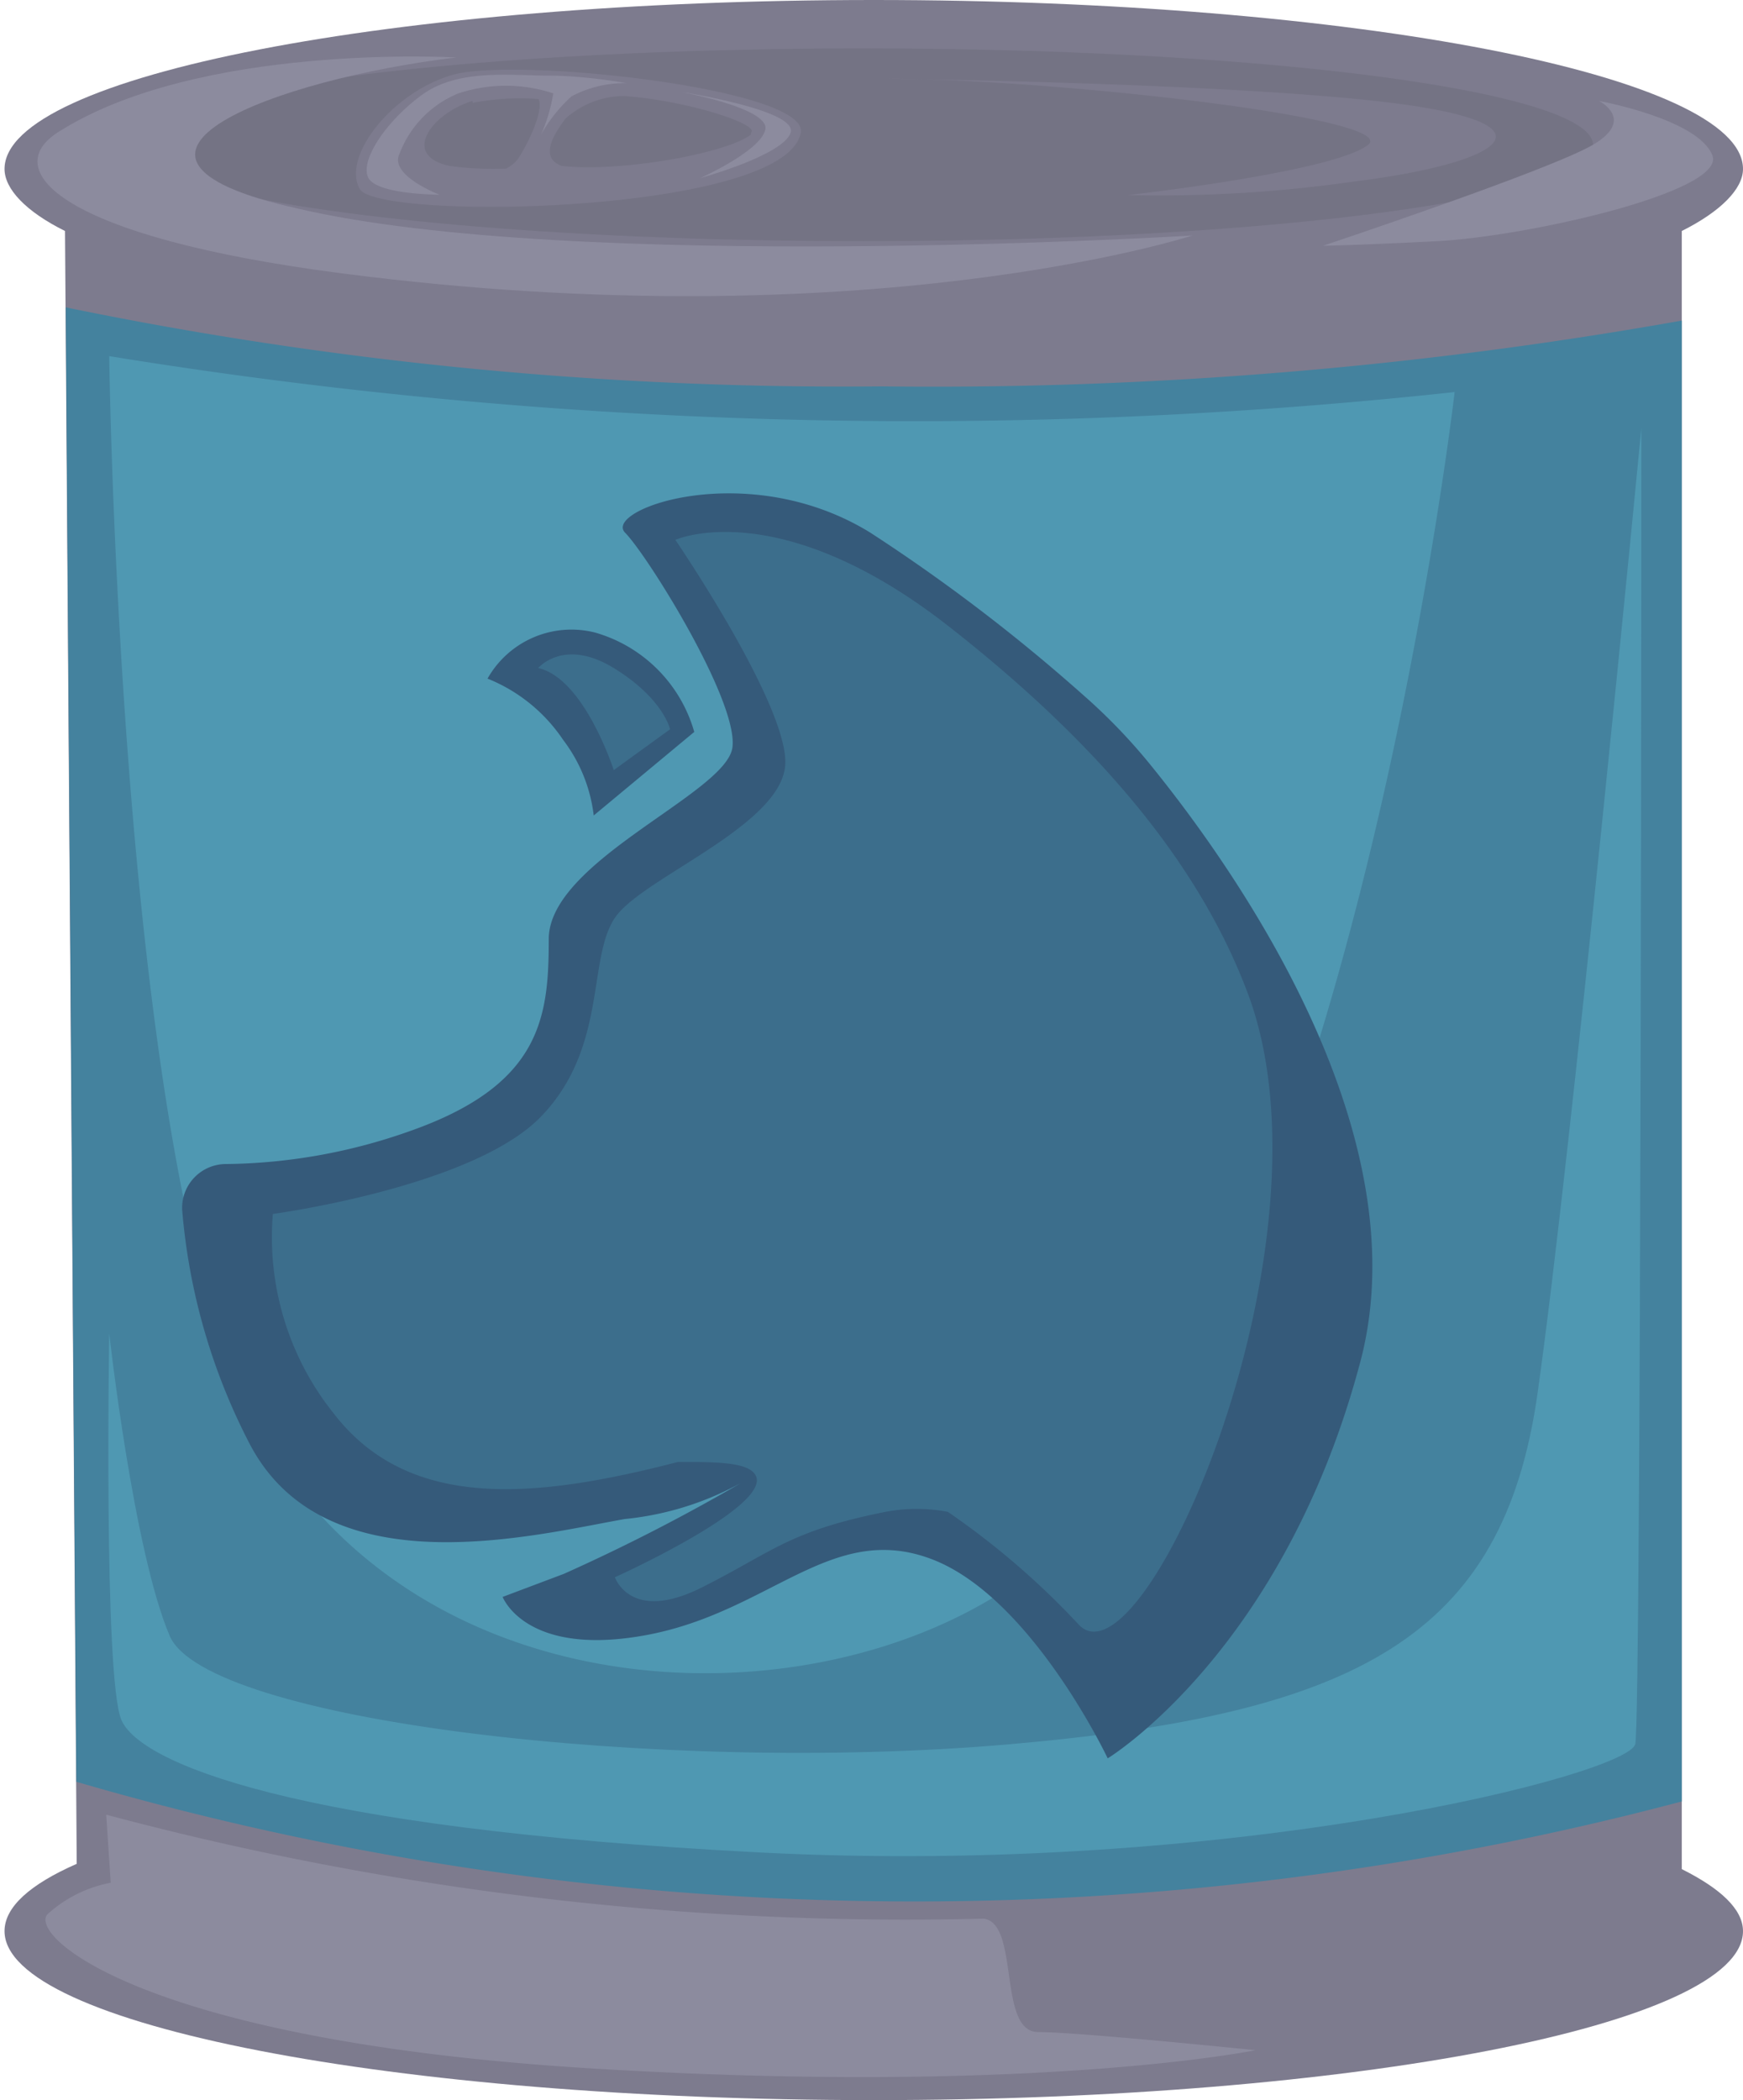 <svg xmlns="http://www.w3.org/2000/svg" viewBox="-0.12 0 46.12 55.55"><title>Depositphotos_124950874_08</title><g data-name="Layer 2"><g data-name="Layer 1"><path d="M44.38 49.44V6.11C45.4 5.6 46 5 46 4.47 46 2 35.68 0 23 0S0 2 0 4.47C0 5 .57 5.6 1.6 6.11l.31 43.19C.68 49.84 0 50.44 0 51.08c0 2.47 10.29 4.47 23 4.47s23-2 23-4.47c0-.58-.6-1.13-1.62-1.64z" fill="#7d7b8e"/><ellipse cx="22.72" cy="3.83" rx="19.31" ry="2.55" fill="#747384"/><path d="M23.2 10.22A102 102 0 0 1 1.62 8.13l.28 39a79.25 79.25 0 0 0 42.48.52V8.48a113.1 113.1 0 0 1-21.18 1.74z" fill="#44829e"/><path d="M11.95 1.52s-6.86-.4-10.57 2c-1.5 1 .12 2.75 7.54 3.71 13.89 1.8 22.51-1 22.51-1s-16.4 1-23.7-.72c-6.13-1.37-.49-3.43 4.22-3.99z" fill="#8c8b9e"/><path d="M42.19 2.67s2.63.48 3 1.44-4.91 2.15-7.3 2.27-3 .12-3 .12 6-2 7.14-2.67.16-1.16.16-1.16z" fill="#8c8b9e"/><path d="M2.69 48l.12 1.8a3.43 3.43 0 0 0-1.68.84c-.48.6 2.63 3.35 14.37 4.07s17.6-.48 17.6-.48-4.67-.48-5.75-.48-.48-2.87-1.44-3A82 82 0 0 1 2.69 48z" fill="#8c8b9e"/><path d="M23.28 2.08s10.06.12 14 .72 2 1.56-1.56 2a36.36 36.36 0 0 1-6 .36s5.39-.6 6.35-1.32-8.48-1.76-12.79-1.76z" fill="#7d7b8e"/><path d="M11.79 2c-1.56.48-2.87 2.15-2.39 3s11.31.66 11.67-1.5c.18-1.17-7.73-2.02-9.28-1.5zm.6.72a6.6 6.6 0 0 1 1.74-.1c.15.32-.31 1.24-.55 1.59a.86.86 0 0 1-.31.25 8.68 8.68 0 0 1-1.49-.07c-1.31-.28-.47-1.39.6-1.72zm7.36.84c-.63.49-3.41 1-5 .83-.63-.22-.19-.87.09-1.25a2.33 2.33 0 0 1 1.56-.6c1.66.12 3.6.75 3.35.97z" fill="#7d7b8e"/><path d="M2.77 9.42S3 27.72 5.8 35.76c3.67 10.37 17.28 10.34 22.51 4.78 7.5-8 10.06-30.17 10.06-30.17a132.84 132.84 0 0 1-35.6-.95z" fill="#4f98b2"/><path d="M43.31 11.33s0 34-.16 34.8S32.46 49.64 20 49 3.56 46.61 3.09 45.49s-.32-10.22-.32-10.22.64 5.75 1.6 8 12.93 3.67 22.19 2.87 13.09-2.87 14-9.26 2.75-25.55 2.75-25.55z" fill="#4f98b2"/><path d="M11.51 5.15s-1.64 0-1.88-.44.44-1.48 1.4-2.19S13.38 2 14.38 2s2.08.2 2.08.2a3 3 0 0 0-1.46.35 4.13 4.13 0 0 0-.8 1 4.39 4.39 0 0 0 .32-1.08 4 4 0 0 0-2.51 0 2.79 2.79 0 0 0-1.56 1.6c-.28.57 1.06 1.08 1.06 1.08z" fill="#8c8b9e"/><path d="M17.89 2.43s3.11.48 2.91 1.08-2.39 1.2-2.39 1.2S20 4 20.13 3.43s-2.24-1-2.24-1z" fill="#8c8b9e"/><path d="M30.28 20.18a15.16 15.16 0 0 0-1.72-1.78 46.86 46.86 0 0 0-5.65-4.31c-3.24-2-7.09-.61-6.49 0s3 4.46 2.84 5.68-4.86 3-4.86 5.07-.2 3.85-3.65 5.07a15 15 0 0 1-4.88.88A1.16 1.16 0 0 0 4.7 32a16.33 16.33 0 0 0 1.78 6.18c2 3.85 7.5 2.43 9.93 2A8 8 0 0 0 19.87 39a49.5 49.5 0 0 1-5.07 2.63l-1.62.61s.61 1.62 3.85 1 4.86-3 7.5-2 4.66 5.27 4.66 5.27 4.66-2.83 6.69-10.51c1.62-6.17-3.48-13.22-5.6-15.82z" fill="#355a7a"/><path d="M18.25 19.36a3.82 3.82 0 0 0-2.63-2.63 2.55 2.55 0 0 0-2.84 1.22 4.36 4.36 0 0 1 2 1.62 4.09 4.09 0 0 1 .81 2z" fill="#355a7a"/><path d="M32.91 26.31c-1.41-3.79-4.41-7-8-9.8-4.46-3.45-7.16-2.23-7.16-2.23s2.91 4.26 2.91 5.88-3.65 3-4.46 4.05-.2 3.45-2 5.32-7.1 2.58-7.1 2.58a7.46 7.46 0 0 0 1.62 5.29c2 2.58 5.34 2.24 9.1 1.27 1 0 1.86 0 2.05.35.47.81-3.72 2.7-3.72 2.7s.41 1.22 2.3.27 2.3-1.49 4.86-2a4.42 4.42 0 0 1 1.65 0 20.85 20.85 0 0 1 3.48 3c1.72 1.72 6.9-10.12 4.47-16.68z" fill="#3c6e8c"/><path d="M14.12 17.67s.68-.81 2 0 1.49 1.62 1.49 1.62l-1.49 1.08s-.78-2.43-2-2.7z" fill="#3c6e8c"/></g></g></svg>